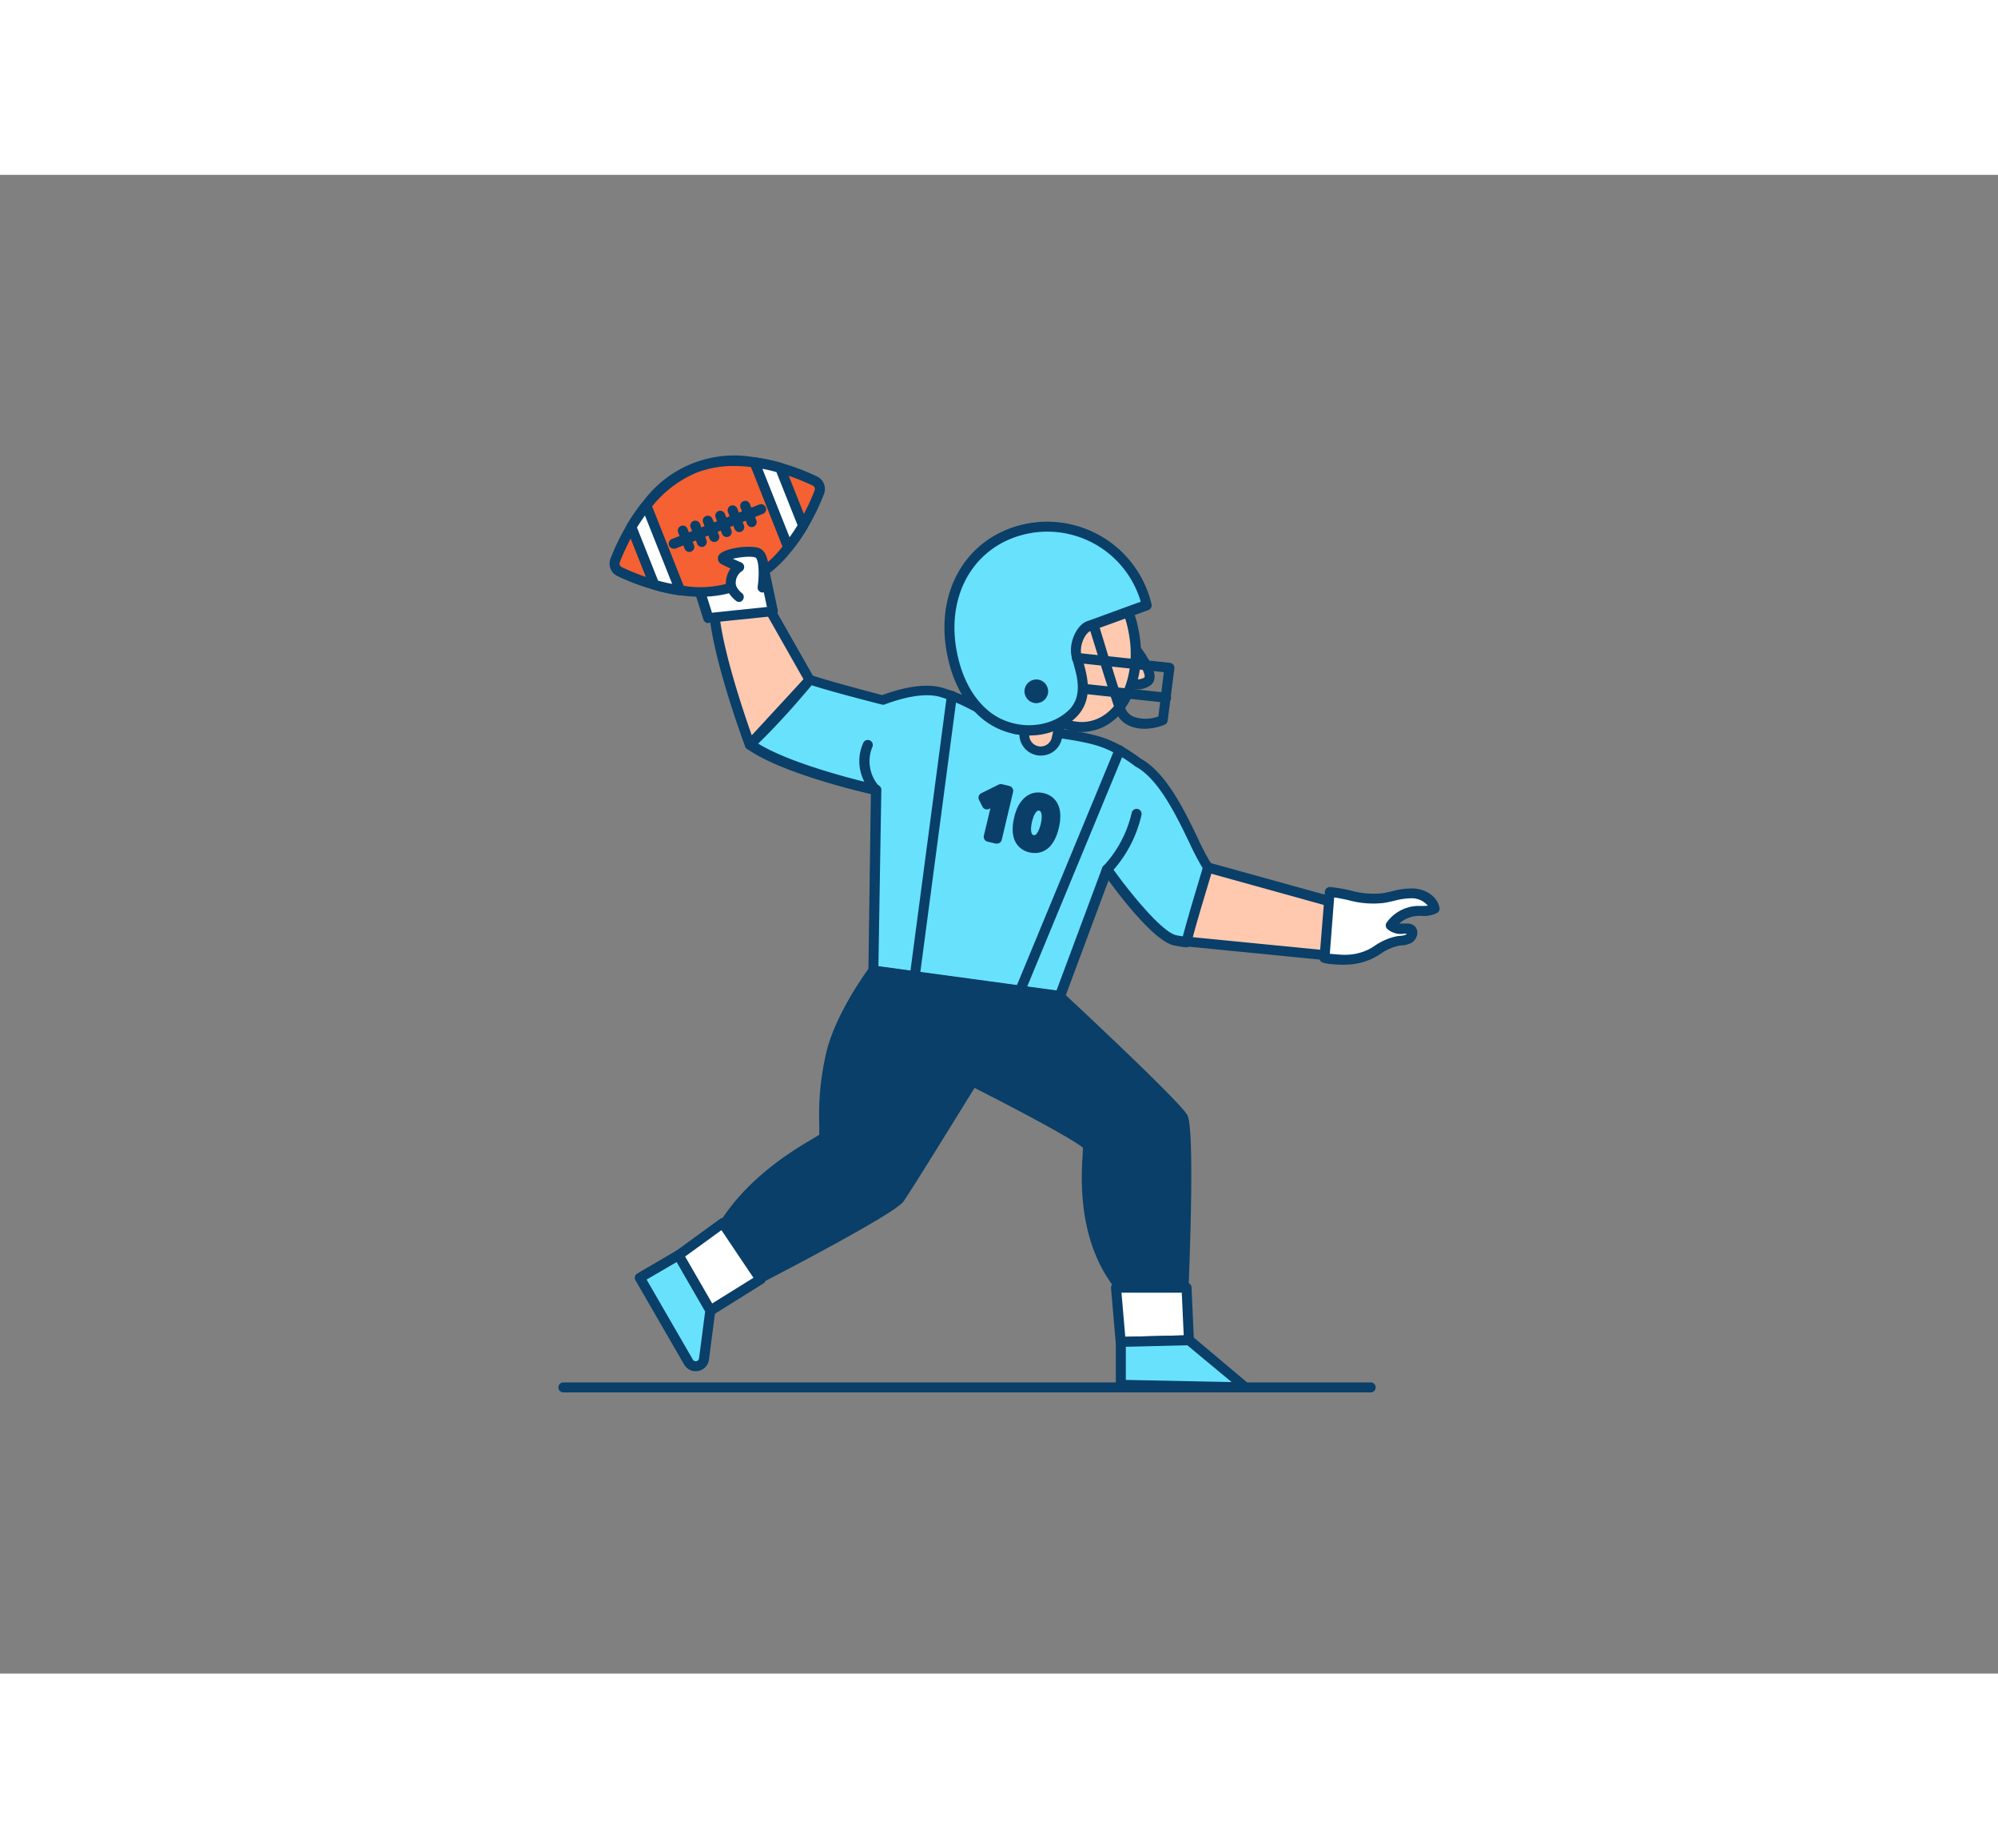 <svg xmlns="http://www.w3.org/2000/svg" viewBox="0 0 400 300" class="styles_logo__3Jd-a" width="200" height="185"><rect x="0" y="0" width="400" height="300" fill="#808080" stroke="none"/><g id="_199_american_football_outline__NQ25TpNw" data-name="#199_american_football_outline"><path d="M150.12,114.06s-6.93-18.55-7.23-27.87l10.68-.08,8.52,15Z" fill="#ffc9b0"/><path d="M150.12,115.06l-.19,0a1,1,0,0,1-.75-.63c-.28-.76-7-18.81-7.29-28.18a1,1,0,0,1,.27-.73,1.08,1.08,0,0,1,.72-.31l10.69-.08h0a1,1,0,0,1,.87.51l8.52,15a1,1,0,0,1-.14,1.18l-12,13A1,1,0,0,1,150.12,115.06Zm-6.18-27.87c.6,7.68,5,20.57,6.56,25l10.36-11.23L153,87.11Z" fill="#093f68"/><polygon points="241.82 138.64 268.5 146.03 267.41 156.39 235.16 153.21 241.82 138.64" fill="#ffc9b0"/><path d="M267.41,157.39h-.1l-32.25-3.18a1,1,0,0,1-.77-.5,1,1,0,0,1,0-.91l6.66-14.56a1,1,0,0,1,1.18-.55l26.67,7.39a1,1,0,0,1,.73,1.06l-1.09,10.36A1,1,0,0,1,267.41,157.39Zm-30.76-5,29.87,2.94.89-8.52-25-6.94Z" fill="#093f68"/><polygon points="141.83 88.73 138.1 76.86 151.5 71.92 154.77 87.38 141.83 88.73" fill="#fff"/><path d="M141.83,89.73a1,1,0,0,1-1-.7l-3.73-11.87a1,1,0,0,1,.61-1.23l13.39-5a1,1,0,0,1,1.32.73l3.28,15.46a1,1,0,0,1-.17.8,1,1,0,0,1-.71.41l-12.93,1.34Zm-2.49-12.26,3.2,10.18,11-1.15-2.8-13.24Z" fill="#093f68"/><path d="M241.82,138.64c-1.47,5-3,9.94-4.32,14.94a21.11,21.11,0,0,1-2.34-.38c-4.33-1-13.55-14.12-13.55-14.12l-9.43,25.32-8-1.08-21.08-2.88-8.29-1.13.51-36.16s-18.06-4-25.24-9.09a153.36,153.36,0,0,0,12-13c3.12,1,8.37,2.46,14.58,4,3-1.13,7.89-2.57,11.63-1.58a33.64,33.64,0,0,1,5.68,2.25,103.44,103.44,0,0,1,9.22,5.18s12.07.67,17.68,2.7a22.67,22.67,0,0,1,3.27,1.52,34.87,34.87,0,0,1,3.67,2.43C234.72,121.35,239,134.69,241.82,138.64Z" fill="#68e1fd"/><path d="M212.18,165.4h-.13l-37.34-5.09a1,1,0,0,1-.86-1l.5-35.35c-3.63-.84-18.33-4.44-24.81-9.08a1,1,0,0,1-.42-.74,1,1,0,0,1,.31-.8,153.79,153.79,0,0,0,11.89-12.89,1,1,0,0,1,1.08-.31c2.87.94,7.78,2.31,14.21,4,4.91-1.8,8.93-2.3,11.94-1.51a34.83,34.83,0,0,1,5.85,2.32,100.74,100.74,0,0,1,9.1,5.1c1.85.11,12.42.83,17.71,2.74a23.23,23.23,0,0,1,3.42,1.59,33.62,33.62,0,0,1,3.72,2.46c5.11,2.8,8.77,10.38,11.44,15.92a43.14,43.14,0,0,0,2.84,5.36,1,1,0,0,1,.15.87l-1.2,4c-1.07,3.56-2.17,7.24-3.12,10.89a1,1,0,0,1-1.09.74,24.55,24.55,0,0,1-2.44-.4c-3.79-.89-10.36-9.35-13-13l-8.77,23.57A1,1,0,0,1,212.18,165.4Zm-36.32-7,35.66,4.86,9.15-24.57a1,1,0,0,1,.81-.64,1,1,0,0,1,1,.41c3.48,4.95,10.07,13.06,12.95,13.73.33.08.79.16,1.37.24.91-3.39,1.92-6.79,2.91-10.1.36-1.18.71-2.37,1.06-3.56a54.5,54.5,0,0,1-2.73-5.24c-2.57-5.32-6.08-12.6-10.66-15.07l-.13-.08a31.65,31.65,0,0,0-3.55-2.36,21.8,21.8,0,0,0-3.13-1.45c-5.4-2-17.27-2.64-17.39-2.64a1,1,0,0,1-.48-.16,103.62,103.62,0,0,0-9.12-5.12,32.27,32.27,0,0,0-5.49-2.18c-2.63-.7-6.44-.16-11,1.55a1,1,0,0,1-.59,0c-6.17-1.57-11-2.89-14-3.85-2.88,3.42-6.58,7.67-10.71,11.68,7.51,4.63,23.69,8.22,23.86,8.26a1,1,0,0,1,.79,1Z" fill="#093f68"/><path d="M183.14,161.44H183a1,1,0,0,1-.86-1.12l7.43-56.14a1,1,0,0,1,1.12-.86,1,1,0,0,1,.86,1.12l-7.43,56.14A1,1,0,0,1,183.14,161.44Z" fill="#093f68"/><path d="M204.22,164.32a1,1,0,0,1-.93-1.39l19.92-48.12a1,1,0,0,1,1.31-.54,1,1,0,0,1,.54,1.3L205.14,163.7A1,1,0,0,1,204.22,164.32Z" fill="#093f68"/><path d="M205.36,106.44h6.57a0,0,0,0,1,0,0V112a3.28,3.28,0,0,1-3.28,3.28h0a3.28,3.28,0,0,1-3.28-3.28v-5.55A0,0,0,0,1,205.36,106.44Z" transform="translate(31.01 -44.92) rotate(13.27)" fill="#ffc9b0"/><path d="M208.38,116.25a4.17,4.17,0,0,1-1-.12,4.28,4.28,0,0,1-3.19-5.15l1.28-5.4a1,1,0,0,1,1.2-.74l6.39,1.5a1,1,0,0,1,.75,1.2L212.55,113A4.28,4.28,0,0,1,208.38,116.25ZM207.21,107l-1.05,4.43a2.29,2.29,0,1,0,4.45,1l1-4.43Z" fill="#093f68"/><path d="M227,94.56s4.54,5.56,2.64,6.86-4.73,0-4.73,0" fill="#ffc9b0"/><path d="M227.59,103a8.17,8.17,0,0,1-3.05-.65,1,1,0,0,1,.82-1.82c.65.28,2.6.86,3.76.06.3-.5-.91-3-2.86-5.4a1,1,0,1,1,1.55-1.26c.61.74,3.64,4.59,3.31,6.88a2,2,0,0,1-.87,1.43A4.64,4.64,0,0,1,227.59,103Z" fill="#093f68"/><ellipse cx="215" cy="93.63" rx="12.18" ry="17.05" transform="translate(-14.24 44.24) rotate(-11.37)" fill="#ffc9b0"/><path d="M216.63,111.52c-6.48,0-12.77-6.41-14.55-15.29a21.8,21.8,0,0,1,1.19-13.13c1.75-3.91,4.66-6.46,8.17-7.16s7.18.51,10.31,3.44A21.88,21.88,0,0,1,227.92,91h0c2,9.76-2.24,18.86-9.36,20.3A9.64,9.64,0,0,1,216.63,111.52Zm-3.24-33.78a7.51,7.51,0,0,0-1.56.16c-2.86.57-5.25,2.71-6.74,6A19.79,19.79,0,0,0,204,95.84c1.74,8.67,8.07,14.74,14.12,13.53s9.55-9.27,7.8-17.94h0a19.88,19.88,0,0,0-5.58-10.59A10.35,10.35,0,0,0,213.39,77.74Z" fill="#093f68"/><path d="M229.57,86.17s-10,3.69-11.53,4.18-3,3.41-2.55,5.82,3.17,8.14-1,11.93c-4.77,4.31-12.41,4-17.24,0-3.81-3.17-5.91-8-6.77-12.89C188.57,84.3,193.73,73.63,205,71A20.44,20.44,0,0,1,229.57,86.17Z" fill="#68e1fd"/><path d="M206.06,112.22a14.86,14.86,0,0,1-9.45-3.38c-4.6-3.83-6.41-9.45-7.11-13.49-2.16-12.29,4.11-22.72,15.25-25.35a21.46,21.46,0,0,1,25.79,15.94,1,1,0,0,1-.62,1.17c-.41.15-10,3.7-11.57,4.19-1,.31-2.27,2.73-1.88,4.67.08.38.21.84.36,1.37.85,3,2.27,7.91-1.67,11.5A13.53,13.53,0,0,1,206.06,112.22Zm3.62-40.8a19.61,19.61,0,0,0-4.47.52C195.15,74.32,189.5,83.8,191.47,95c.65,3.71,2.29,8.85,6.42,12.29,4.6,3.82,11.75,3.85,15.93,0,3-2.74,1.86-6.79,1.09-9.46-.17-.59-.31-1.1-.4-1.52-.55-2.78,1.07-6.29,3.23-7,1.22-.4,8.19-3,10.64-3.86A19.5,19.5,0,0,0,209.68,71.42Z" fill="#093f68"/><path d="M229.15,110.88a7.51,7.51,0,0,1-3-.58,5,5,0,0,1-2.82-3c-.58-1.65-1.79-5.48-2.92-9.08l-4.92-.53a1,1,0,0,1,.22-2l4.06.44c-.95-3.06-1.72-5.56-1.79-5.79a1,1,0,0,1,.67-1.25,1,1,0,0,1,1.24.66c0,.07.95,3.09,2,6.61l12.33,1.32a1,1,0,0,1,.68.38,1,1,0,0,1,.21.74l-1.34,10.46a1,1,0,0,1-.59.79A10.75,10.75,0,0,1,229.15,110.88Zm-6.56-12.45c1,3.34,2.11,6.71,2.63,8.19a3.08,3.08,0,0,0,1.74,1.85,7.26,7.26,0,0,0,4.95-.06L233,99.55Z" fill="#093f68"/><path d="M233.4,105.65h-.11l-16.54-1.79a1,1,0,0,1-.89-1.11,1,1,0,0,1,1.1-.88l16.55,1.79a1,1,0,0,1-.11,2Z" fill="#093f68"/><circle cx="207.47" cy="103.38" r="2.37" fill="#093f68"/><path d="M174.85,159.31s-6,8-8.19,15.66c-2.47,8.7-1.2,17.25-1.74,17.79-1,1-14.84,7.23-21.32,19.82l7,9.08S178.34,207.32,180,205s14.69-23.5,14.69-23.5,22.72,11.45,23.05,13-3.3,20.83,10.1,31.77l9-.73s1.53-34.09,0-36.81-24.68-24.26-24.68-24.26Z" fill="#093f68"/><path d="M227.88,227.2a1,1,0,0,1-.63-.22c-11.8-9.64-10.83-25.59-10.51-30.83,0-.54.07-1.09.07-1.38-1.5-1.47-13.2-7.7-21.71-12-2.41,3.9-12.72,20.63-14.25,22.77-1.75,2.45-25.12,14.6-29.79,17a1,1,0,0,1-1.25-.28l-7-9.08a1,1,0,0,1-.09-1.07c5.45-10.59,16-16.82,20-19.17.5-.3,1-.6,1.3-.79,0-.4,0-1.24,0-2a54.3,54.3,0,0,1,1.64-15.41c2.21-7.77,8.1-15.66,8.35-16a1,1,0,0,1,.93-.39l37.34,5.09a1.08,1.08,0,0,1,.55.26c2.38,2.22,23.31,21.73,24.87,24.5s.39,31.61.13,37.35a1,1,0,0,1-.92.95l-9,.73Zm-33.15-46.75a.93.93,0,0,1,.45.11c23.14,11.66,23.46,13.11,23.58,13.65a8.36,8.36,0,0,1,0,2.06c-.3,4.94-1.21,19.89,9.47,28.9l7.7-.62c.7-16,1-33.66.09-35.4-1.06-1.87-15-15.17-24.26-23.8l-36.44-5c-1.29,1.81-5.86,8.5-7.68,14.87a52.46,52.46,0,0,0-1.56,14.84c0,2.23,0,2.91-.43,3.37a10.69,10.69,0,0,1-1.87,1.21c-3.78,2.23-13.71,8.07-19,17.81l6.11,7.91c13.09-6.79,27.28-14.6,28.33-16,1.66-2.32,14.52-23.23,14.65-23.45A1,1,0,0,1,194.73,180.45Z" fill="#093f68"/><path d="M164,63.55a44.88,44.88,0,0,1-3.25,6.67,35.85,35.85,0,0,1-3,4.33,21.65,21.65,0,0,1-21.65,8.6A36.38,36.38,0,0,1,131,82.06a45.12,45.12,0,0,1-6.94-2.62,1.79,1.79,0,0,1-.9-2.26,44.88,44.88,0,0,1,3.25-6.67,35.85,35.85,0,0,1,3-4.33A21.65,21.65,0,0,1,151,57.58a36.22,36.22,0,0,1,5.15,1.09,45.12,45.12,0,0,1,6.94,2.62A1.79,1.79,0,0,1,164,63.55Z" fill="#f56132"/><path d="M140.23,84.45a29.45,29.45,0,0,1-4.22-.31A35.64,35.64,0,0,1,130.73,83a45.54,45.54,0,0,1-7.11-2.68,2.77,2.77,0,0,1-1.39-3.52A45,45,0,0,1,125.55,70a37.68,37.68,0,0,1,3.07-4.44,22.67,22.67,0,0,1,22.56-9,37,37,0,0,1,5.28,1.13,45.35,45.35,0,0,1,7.1,2.68,2.79,2.79,0,0,1,1.4,3.52,46,46,0,0,1-3.32,6.83,37.68,37.68,0,0,1-3.07,4.44,24.51,24.51,0,0,1-10,7.76A22.57,22.57,0,0,1,140.23,84.45ZM147,58.28a20.56,20.56,0,0,0-7.63,1.37,22.59,22.59,0,0,0-9.15,7.15A36.66,36.66,0,0,0,127.27,71a45.5,45.5,0,0,0-3.18,6.53.78.78,0,0,0,.4,1,44,44,0,0,0,6.79,2.57,34.42,34.42,0,0,0,5,1.06A20.68,20.68,0,0,0,157,73.93a36,36,0,0,0,2.91-4.22,44.12,44.12,0,0,0,3.17-6.52h0a.77.77,0,0,0-.4-1,44.21,44.21,0,0,0-6.78-2.57,34.83,34.83,0,0,0-5-1.06A28.61,28.61,0,0,0,147,58.28Z" fill="#093f68"/><path d="M129.4,66.18l6.75,17A36.22,36.22,0,0,1,131,82.06L126.41,70.5A35.76,35.76,0,0,1,129.4,66.18Z" fill="#fff"/><path d="M136.15,84.15H136A35.64,35.64,0,0,1,130.73,83a1,1,0,0,1-.66-.59l-4.59-11.56a1,1,0,0,1,.07-.88,37.68,37.68,0,0,1,3.07-4.44,1,1,0,0,1,1.71.26l6.75,17a1,1,0,0,1-.93,1.37Zm-4.4-2.92c.95.26,1.89.48,2.82.65l-5.45-13.69c-.55.76-1.08,1.56-1.6,2.4Z" fill="#093f68"/><path d="M156.19,58.67l4.59,11.55a35.85,35.85,0,0,1-3,4.33l-6.74-17A36.36,36.36,0,0,1,156.19,58.67Z" fill="#fff"/><path d="M157.79,75.55h-.15a1,1,0,0,1-.78-.62l-6.74-17a1,1,0,0,1,.14-1,1,1,0,0,1,.92-.38,37.45,37.45,0,0,1,5.29,1.13,1,1,0,0,1,.65.59l4.59,11.55a1,1,0,0,1-.07.88,37,37,0,0,1-3.07,4.45A1,1,0,0,1,157.79,75.55Zm-5.16-16.71,5.44,13.7c.55-.76,1.09-1.56,1.6-2.41L155.44,59.5C154.49,59.24,153.55,59,152.63,58.84Z" fill="#093f68"/><path d="M134.87,74.83a1,1,0,0,1-.37-1.93L152,66a1,1,0,1,1,.74,1.86l-17.45,6.93A1,1,0,0,1,134.87,74.83Z" fill="#093f68"/><path d="M138,75.48a1,1,0,0,1-.93-.63l-1.3-3.27a1,1,0,1,1,1.86-.74l1.3,3.27a1,1,0,0,1-.56,1.3A1,1,0,0,1,138,75.48Z" fill="#093f68"/><path d="M140.5,74.48a1,1,0,0,1-.93-.63l-1.3-3.26a1,1,0,1,1,1.86-.74l1.3,3.27a1,1,0,0,1-.56,1.29A1,1,0,0,1,140.5,74.48Z" fill="#093f68"/><path d="M143,73.49a1,1,0,0,1-.93-.63l-1.3-3.26a1,1,0,1,1,1.86-.74l1.3,3.26a1,1,0,0,1-.56,1.3A1,1,0,0,1,143,73.49Z" fill="#093f68"/><path d="M145.49,72.5a1,1,0,0,1-.93-.63l-1.29-3.27a1,1,0,0,1,.56-1.29,1,1,0,0,1,1.3.56l1.29,3.26a1,1,0,0,1-.56,1.3A.94.94,0,0,1,145.49,72.5Z" fill="#093f68"/><path d="M148,71.51a1,1,0,0,1-.93-.63l-1.29-3.27a1,1,0,1,1,1.85-.74l1.3,3.27a1,1,0,0,1-.56,1.3A1.16,1.16,0,0,1,148,71.51Z" fill="#093f68"/><path d="M150.49,70.51a1,1,0,0,1-.93-.63l-1.3-3.26a1,1,0,0,1,1.86-.74l1.3,3.26a1,1,0,0,1-.56,1.3A1,1,0,0,1,150.49,70.51Z" fill="#093f68"/><path d="M148,84.5s-1.88-1.33-1.67-3.12A3.69,3.69,0,0,1,148,78.43s-1.36-.55-3-1.4,4.71-2.2,6.66-1.41,1,6.91,1,6.91" fill="#fff"/><path d="M148,85.5a1,1,0,0,1-.58-.18c-.09-.07-2.36-1.7-2.09-4a5.54,5.54,0,0,1,.92-2.52c-.5-.22-1.08-.5-1.72-.83a1.28,1.28,0,0,1-.7-1.7c.72-1.58,6.41-2.25,8.19-1.53,2.48,1,1.9,6.36,1.66,8a1,1,0,0,1-2-.29c.43-3,.12-5.61-.43-5.84-.85-.34-3.08-.11-4.53.24,1,.45,1.62.72,1.63.72a1,1,0,0,1,.63.88,1,1,0,0,1-.54.94,2.77,2.77,0,0,0-1.14,2.17c-.13,1.16,1.25,2.18,1.26,2.19A1,1,0,0,1,148,85.5Z" fill="#093f68"/><path d="M266.23,143.56c3.65.3,6.9,1.83,10.66,1.24,1.94-.31,3.84-1,5.81-1s4.13,1.15,4.51,3.08c-1,.61-2.25.4-3.41.46a7.08,7.08,0,0,0-5.32,2.89c.73.82,2,.65,3.11.63a1.44,1.44,0,0,1,.74.14c.66.38.4,1.47-.25,1.87a5.57,5.57,0,0,1-2.2.48c-1.89.27-3.5,1.47-5.17,2.41a11.47,11.47,0,0,1-5.52,1.32,29.1,29.1,0,0,1-4-.37Z" fill="#fff"/><path d="M269.22,158.12c-.21,0-4.18,0-4.78-.67a1,1,0,0,1-.27-.78l1.07-13.19a1,1,0,0,1,.35-.68,1,1,0,0,1,.72-.24,31.83,31.83,0,0,1,4.08.69,16.81,16.81,0,0,0,6.34.56c.64-.1,1.27-.25,1.94-.4a15.41,15.41,0,0,1,4.05-.57c2.35,0,5,1.41,5.47,3.88a1,1,0,0,1-.45,1,5.46,5.46,0,0,1-3.08.61c-.28,0-.55,0-.81,0a6.12,6.12,0,0,0-3.71,1.53c.3,0,.63,0,1,0l.48,0a2.6,2.6,0,0,1,1.25.27,1.77,1.77,0,0,1,.88,1.55,2.42,2.42,0,0,1-1.1,2,4.45,4.45,0,0,1-2.07.56,4.6,4.6,0,0,0-.52.06A10.27,10.27,0,0,0,276.3,156c-.36.22-.73.44-1.09.64a12.52,12.52,0,0,1-6,1.45Zm-3.06-1.29Zm.07-.91c1,.1,2.67.23,2.93.2a10.48,10.48,0,0,0,5.06-1.19c.35-.19.7-.4,1-.61a11.93,11.93,0,0,1,4.47-1.92l.61-.07a3,3,0,0,0,1.2-.27.35.35,0,0,0,.13-.16h-.52a4.09,4.09,0,0,1-3.43-1,1,1,0,0,1-.06-1.25,8,8,0,0,1,6.08-3.31h.92a8,8,0,0,0,1.22-.05,4.16,4.16,0,0,0-3.22-1.48,14.12,14.12,0,0,0-3.55.52c-.67.15-1.37.31-2.08.42a18.55,18.55,0,0,1-7.07-.57c-.92-.2-1.87-.41-2.82-.54Z" fill="#093f68"/><polygon points="237.55 222.76 238.02 233.28 224.36 233.62 223.43 222.76 237.55 222.76" fill="#fff"/><path d="M224.36,234.62a1,1,0,0,1-1-.92l-.93-10.85a1,1,0,0,1,1-1.09h14.12a1,1,0,0,1,1,1l.47,10.51a1,1,0,0,1-.27.73,1,1,0,0,1-.7.32l-13.67.34Zm.16-10.86.76,8.83,11.7-.29-.39-8.54Z" fill="#093f68"/><polygon points="224.36 233.62 224.36 242.19 249.39 242.72 238.02 233.28 224.36 233.62" fill="#68e1fd"/><path d="M249.39,243.72h0l-25-.52a1,1,0,0,1-1-1v-8.58a1,1,0,0,1,1-1l13.67-.34a1.06,1.06,0,0,1,.66.23L250,242a1,1,0,0,1,.3,1.12A1,1,0,0,1,249.39,243.72Zm-24-2.5,21.19.44-8.88-7.37-12.31.3Z" fill="#093f68"/><polygon points="152.25 221.08 142.21 227.32 135.82 216.26 144.68 209.82 152.25 221.08" fill="#fff"/><path d="M142.21,228.32a1.07,1.07,0,0,1-.25,0,1,1,0,0,1-.62-.47L135,216.76a1,1,0,0,1,.27-1.31l8.86-6.44a1,1,0,0,1,.76-.18,1,1,0,0,1,.66.43l7.57,11.26a1,1,0,0,1,.14.77,1,1,0,0,1-.45.64l-10,6.24A1,1,0,0,1,142.21,228.32Zm-5.07-11.78,5.42,9.39,8.28-5.15-6.41-9.54Z" fill="#093f68"/><path d="M135.82,216.26l-7.74,4.52,9.76,16.87a1.67,1.67,0,0,0,3.1-.62l1.27-9.71Z" fill="#68e1fd"/><path d="M139.26,239.48a2.63,2.63,0,0,1-2.29-1.33l-9.75-16.87a1,1,0,0,1,.36-1.36l7.74-4.52a1,1,0,0,1,.76-.1,1,1,0,0,1,.61.46l6.38,11.06a1,1,0,0,1,.13.63l-1.27,9.71a2.64,2.64,0,0,1-2.13,2.27A3.29,3.29,0,0,1,139.26,239.48Zm-9.81-18.34,9.25,16a.67.67,0,0,0,1.25-.24l1.22-9.37-5.71-9.9Z" fill="#093f68"/><path d="M199.77,124.77,197.58,126l-.68-1.35,3.47-1.72,1.47.34-2.27,9.59-1.62-.38Z" fill="#093f68"/><path d="M199.58,133.87a1,1,0,0,1-.24,0l-1.62-.39a1,1,0,0,1-.62-.44,1,1,0,0,1-.13-.76l1.31-5.5-.21.12a1.06,1.06,0,0,1-.78.09,1,1,0,0,1-.6-.51l-.69-1.35a1,1,0,0,1,.45-1.35l3.47-1.72a1,1,0,0,1,.67-.08l1.48.35a1,1,0,0,1,.62.45,1,1,0,0,1,.13.75l-2.27,9.59A1,1,0,0,1,199.58,133.87Zm.85-9.85a.73.73,0,0,1,.17.18l0-.17-.15,0Z" fill="#093f68"/><path d="M204,128.86a9.76,9.76,0,0,1,.64-1.9,5.32,5.32,0,0,1,.81-1.24,3,3,0,0,1,.88-.72,3,3,0,0,1,.87-.32,2.78,2.78,0,0,1,.8-.05,4.69,4.69,0,0,1,.64.09,4.54,4.54,0,0,1,.62.21,2.73,2.73,0,0,1,.69.4,2.8,2.8,0,0,1,.64.68,3.12,3.12,0,0,1,.46,1,4.94,4.94,0,0,1,.16,1.46,8.77,8.77,0,0,1-.27,2,9.1,9.1,0,0,1-.65,1.9,5,5,0,0,1-.8,1.24,3.14,3.14,0,0,1-.87.72,3.19,3.19,0,0,1-.88.33,3.16,3.16,0,0,1-.8,0,4.69,4.69,0,0,1-.64-.09,4.37,4.37,0,0,1-.62-.2,3.51,3.51,0,0,1-.69-.4,3,3,0,0,1-.64-.68,3.31,3.31,0,0,1-.46-1,5.05,5.05,0,0,1-.16-1.47A8.77,8.77,0,0,1,204,128.86Zm1.63.39c-.07.29-.13.64-.19,1.05a5.1,5.1,0,0,0,0,1.17,2.51,2.51,0,0,0,.34,1,1.36,1.36,0,0,0,.89.59,1.32,1.32,0,0,0,1.06-.13,2.43,2.43,0,0,0,.77-.76,5.49,5.49,0,0,0,.52-1.06c.13-.38.23-.73.3-1s.13-.65.19-1.05a5.19,5.19,0,0,0,0-1.18,2.56,2.56,0,0,0-.34-1,1.54,1.54,0,0,0-2-.46,2.36,2.36,0,0,0-.77.77,5.14,5.14,0,0,0-.52,1C205.81,128.61,205.71,129,205.64,129.25Z" fill="#093f68"/><path d="M207.16,135.74h-.29a4.91,4.91,0,0,1-.79-.12,4.45,4.45,0,0,1-.76-.25,3.72,3.72,0,0,1-.92-.53,3.89,3.89,0,0,1-.86-.9,4.3,4.3,0,0,1-.61-1.35,6.1,6.1,0,0,1-.19-1.74,9.59,9.59,0,0,1,.3-2.21h0a10.35,10.35,0,0,1,.72-2.11,6.22,6.22,0,0,1,1-1.47,4.24,4.24,0,0,1,1.15-.93,4.07,4.07,0,0,1,1.17-.43,4.79,4.79,0,0,1,1.06-.06,6.36,6.36,0,0,1,.79.12,4.19,4.19,0,0,1,.76.25,4.35,4.35,0,0,1,.93.53,4.1,4.1,0,0,1,.85.9,4.4,4.4,0,0,1,.61,1.35,6.23,6.23,0,0,1,.19,1.74,9.59,9.59,0,0,1-.3,2.21,9.78,9.78,0,0,1-.72,2.11,6.22,6.22,0,0,1-.95,1.47,4.24,4.24,0,0,1-1.15.93,4,4,0,0,1-1.17.43A4.08,4.08,0,0,1,207.16,135.74Zm-.55-6.27c-.06.28-.12.59-.17,1a4.14,4.14,0,0,0,0,.93,1.57,1.57,0,0,0,.2.61s.07.1.27.15.28,0,.31,0a1.52,1.52,0,0,0,.45-.46,3.85,3.85,0,0,0,.41-.84c.12-.35.22-.66.28-.92a8.89,8.89,0,0,0,.16-.95,3.72,3.72,0,0,0,0-.94,1.69,1.69,0,0,0-.2-.61s-.07-.1-.27-.15a.41.41,0,0,0-.31,0,1.52,1.52,0,0,0-.45.46,3.45,3.45,0,0,0-.41.84c-.12.35-.22.66-.28.92Z" fill="#093f68"/><path d="M175.36,124.15a1,1,0,0,1-.71-.3c-.18-.18-4.34-4.51-1.8-10.2a1,1,0,0,1,1.82.82,7.46,7.46,0,0,0,1.41,8,1,1,0,0,1-.72,1.69Z" fill="#093f68"/><path d="M221.61,140.08a1,1,0,0,1-.7-1.72,23.35,23.35,0,0,0,5.66-10.66,1,1,0,0,1,1.19-.77,1,1,0,0,1,.77,1.18,25,25,0,0,1-6.22,11.68A1,1,0,0,1,221.61,140.08Z" fill="#093f68"/><path d="M274.41,243.72H112.79a1,1,0,1,1,0-2H274.41a1,1,0,0,1,0,2Z" fill="#093f68"/></g></svg>